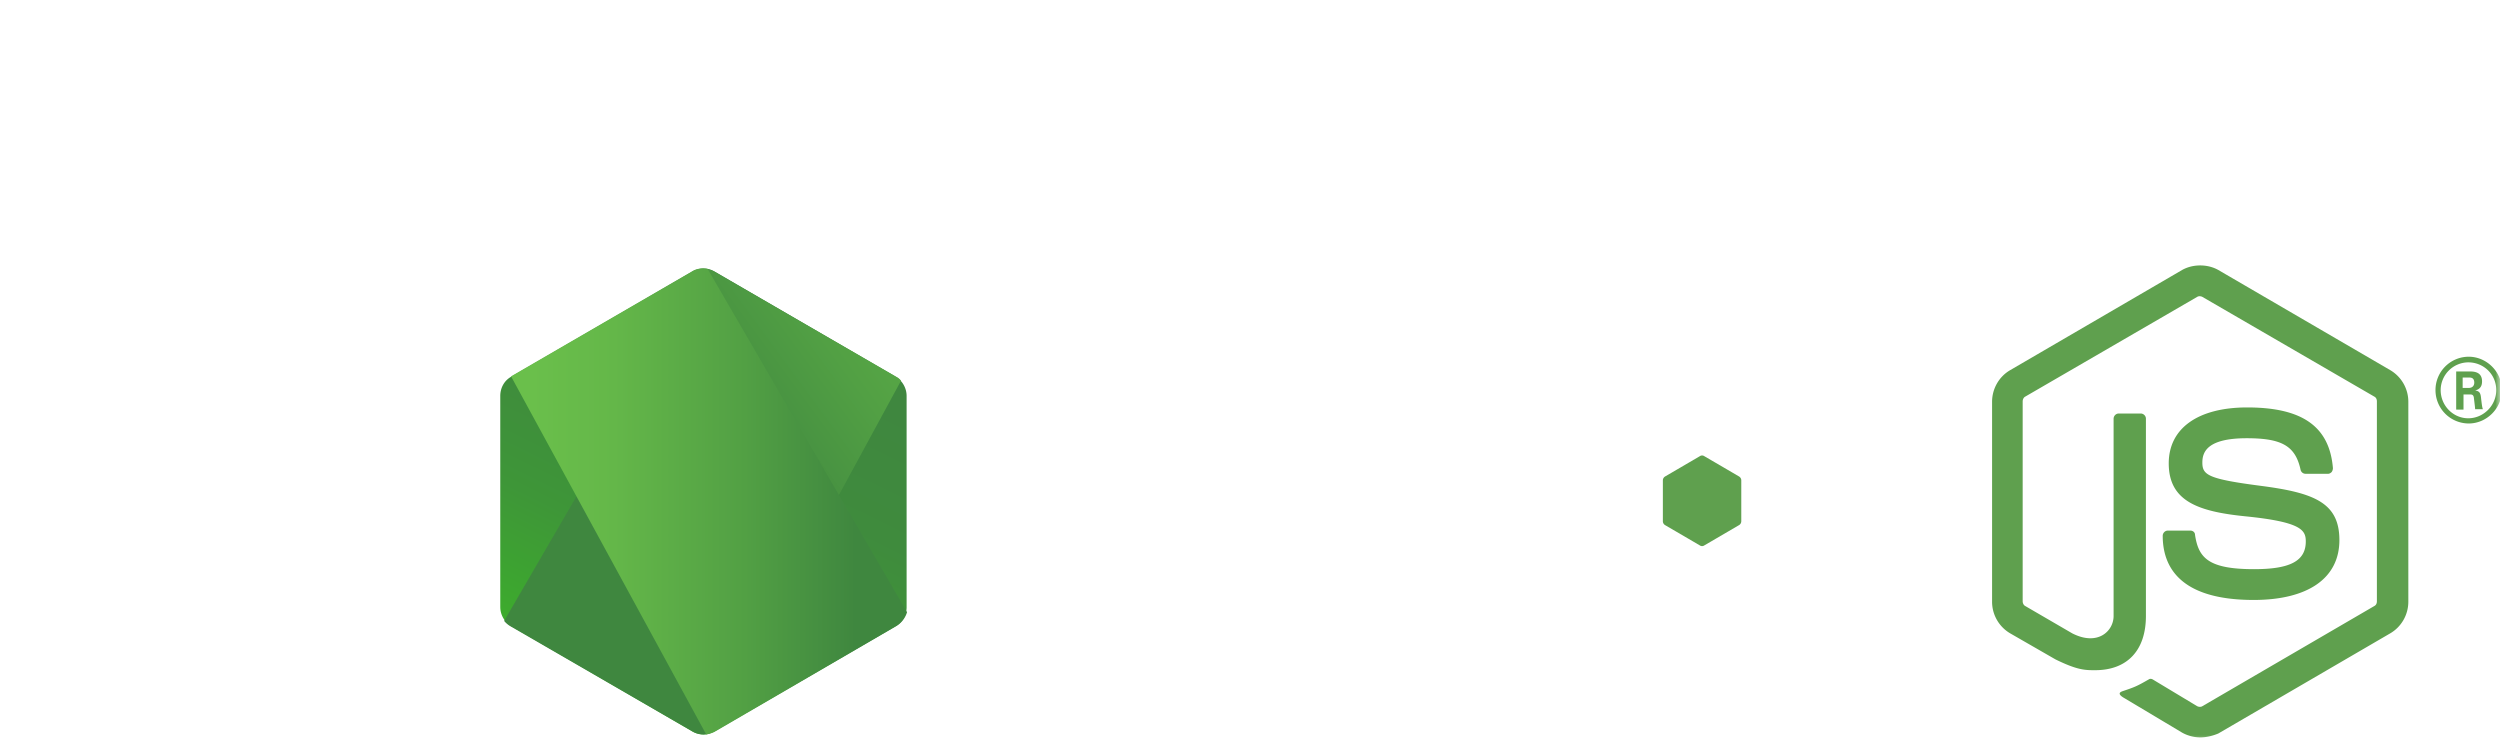 <svg width="267" height="80" fill="none" aria-label="Node.js logo" xmlns="http://www.w3.org/2000/svg" class="prefix__fill-[#333333] prefix__dark:fill-white prefix__index-module__YC5Knq__nodejsLogo"><mask id="prefix__a" style="mask-type:luminance" maskUnits="userSpaceOnUse" x="0" y="0" width="267" height="80"><path d="M267 0H0v79.378h267V0z" fill="#000"/></mask><g mask="url(#prefix__a)"><path d="M234.983 78.755a4.012 4.012 0 01-1.933-.51l-6.121-3.658c-.921-.51-.46-.695-.184-.787 1.242-.417 1.472-.51 2.761-1.25.138-.093.322-.047.46.046l4.694 2.825c.184.092.414.092.552 0l18.363-10.698c.183-.092.277-.277.277-.509V42.867c0-.232-.094-.417-.277-.51l-18.363-10.65c-.184-.093-.414-.093-.552 0l-18.362 10.65c-.184.093-.276.324-.276.51v21.347c0 .186.092.417.276.51l5.016 2.917c2.715 1.39 4.418-.232 4.418-1.852v-21.07c0-.278.23-.556.553-.556h2.347c.276 0 .552.232.552.556v21.07c0 3.658-1.979 5.788-5.431 5.788-1.058 0-1.886 0-4.234-1.157l-4.832-2.779a3.914 3.914 0 01-1.933-3.38V42.912c0-1.39.737-2.686 1.933-3.38l18.363-10.697c1.15-.649 2.715-.649 3.865 0l18.363 10.696a3.913 3.913 0 011.932 3.381V64.26c0 1.39-.736 2.686-1.932 3.381l-18.363 10.697c-.552.232-1.242.417-1.932.417z" fill="#5FA04E"/><path d="M240.69 64.075c-8.055 0-9.712-3.705-9.712-6.854 0-.277.23-.555.552-.555h2.393c.277 0 .507.185.507.463.368 2.454 1.426 3.658 6.305 3.658 3.866 0 5.523-.88 5.523-2.963 0-1.204-.462-2.084-6.49-2.686-5.016-.51-8.146-1.621-8.146-5.65 0-3.75 3.13-5.974 8.376-5.974 5.892 0 8.791 2.038 9.159 6.484a.757.757 0 01-.137.416c-.094.093-.231.186-.371.186h-2.439a.54.54 0 01-.505-.417c-.553-2.547-1.98-3.38-5.753-3.38-4.234 0-4.74 1.481-4.74 2.593 0 1.342.598 1.76 6.305 2.5 5.66.741 8.33 1.806 8.33 5.788 0 4.076-3.36 6.391-9.157 6.391zM267.2 41.662c0 1.945-1.612 3.566-3.546 3.566a3.556 3.556 0 01-3.543-3.566 3.556 3.556 0 013.543-3.565c1.888 0 3.546 1.574 3.546 3.565zm-6.536 0c0 1.667 1.335 3.01 2.944 3.01 1.658 0 2.993-1.39 2.993-3.01 0-1.667-1.335-2.963-2.993-2.963a2.975 2.975 0 00-2.944 2.963zm1.657-1.991h1.381c.46 0 1.381 0 1.381 1.065 0 .74-.462.88-.739.973.554.046.599.416.645.926.046.324.094.88.185 1.065h-.83c0-.186-.137-1.204-.137-1.25-.045-.232-.137-.325-.413-.325h-.691v1.62h-.782v-4.074zm.736 1.76h.597c.508 0 .599-.37.599-.556 0-.556-.368-.556-.599-.556h-.642v1.112h.045z" fill="#5FA04E"/><path clip-rule="evenodd" d="M43.674 41.954c0-.834-.46-1.62-1.197-2.038L23.01 28.572c-.322-.185-.69-.278-1.058-.324h-.184c-.368 0-.736.139-1.059.324l-19.512 11.3A2.378 2.378 0 000 41.953l.046 30.378c0 .416.23.833.598 1.018.368.232.829.232 1.15 0l11.598-6.668a2.358 2.358 0 001.197-2.037V50.428c0-.833.46-1.62 1.196-2.037l4.924-2.871a2.218 2.218 0 011.197-.325c.414 0 .828.093 1.15.325l4.925 2.87a2.358 2.358 0 011.196 2.038v14.217c0 .833.46 1.62 1.197 2.037l11.505 6.668c.368.232.828.232 1.197 0 .368-.185.598-.602.598-1.018V41.954zM137.465.139c-.369-.185-.829-.185-1.151 0-.368.231-.598.602-.598 1.019v30.1a.89.89 0 01-.415.74.875.875 0 01-.828 0l-4.878-2.825a2.36 2.36 0 00-2.347 0L107.735 40.52a2.359 2.359 0 00-1.196 2.037V65.2c0 .834.46 1.621 1.196 2.038l19.513 11.345a2.36 2.36 0 002.347 0l19.513-11.345a2.359 2.359 0 001.196-2.038V8.752c0-.88-.46-1.667-1.196-2.084L137.465.138zm-1.795 57.606c0 .232-.092.417-.276.51l-6.674 3.89a.678.678 0 01-.598 0l-6.673-3.89c-.184-.093-.276-.325-.276-.51v-7.78c0-.231.092-.416.276-.509l6.673-3.89a.678.678 0 01.598 0l6.674 3.89c.184.093.276.324.276.51v7.78zM202.398 49.78c.737-.417 1.151-1.204 1.151-2.038v-5.51c0-.834-.46-1.62-1.151-2.037l-19.375-11.3a2.358 2.358 0 00-2.347 0l-19.512 11.346a2.358 2.358 0 00-1.197 2.037v22.645c0 .833.46 1.62 1.197 2.037l19.374 11.114c.737.416 1.611.416 2.301 0l11.736-6.576c.368-.185.598-.602.598-1.019 0-.416-.23-.833-.598-1.018L174.97 58.115c-.368-.231-.598-.602-.598-1.018v-7.085c0-.417.23-.834.598-1.02l6.121-3.518a1.117 1.117 0 011.196 0l6.121 3.519c.368.231.598.602.598 1.019v5.556c0 .417.23.834.599 1.02.368.23.828.23 1.196 0l11.597-6.808z"/><path fill-rule="evenodd" clip-rule="evenodd" d="M181.551 48.715a.417.417 0 01.461 0l3.727 2.177c.138.092.23.231.23.417v4.352a.487.487 0 01-.23.417l-3.727 2.177a.417.417 0 01-.461 0l-3.727-2.177a.487.487 0 01-.23-.417V51.31c0-.185.092-.325.23-.417l3.727-2.177z" fill="#5FA04E"/><path d="M76.301 28.988a2.36 2.36 0 00-2.347 0L54.579 40.241c-.736.417-1.15 1.204-1.15 2.038V64.83c0 .834.46 1.62 1.15 2.038L73.954 78.12a2.36 2.36 0 002.347 0l19.375-11.252c.736-.417 1.15-1.204 1.15-2.038V42.279c0-.834-.46-1.621-1.15-2.038L76.3 28.988z" fill="url(#prefix__paint0_linear_1803_3458)"/><path d="M95.722 40.241L76.255 28.988a3.176 3.176 0 00-.598-.231L53.843 66.312c.184.231.414.417.644.556L73.954 78.12c.553.324 1.197.417 1.795.232l20.48-37.694a1.44 1.44 0 00-.507-.417z" fill="url(#prefix__paint1_linear_1803_3458)"/><path d="M95.722 66.867a2.63 2.63 0 001.15-1.482L75.566 28.71c-.552-.093-1.15-.047-1.656.278l-19.33 11.206 20.848 38.25c.276-.047.598-.14.875-.278l19.42-11.3z" fill="url(#prefix__paint2_linear_1803_3458)"/></g><defs><linearGradient id="prefix__paint0_linear_1803_3458" x1="83.018" y1="37.369" x2="65.325" y2="73.241" gradientUnits="userSpaceOnUse"><stop stop-color="#3F873F"/><stop offset=".33" stop-color="#3F8B3D"/><stop offset=".637" stop-color="#3E9638"/><stop offset=".934" stop-color="#3DA92E"/><stop offset="1" stop-color="#3DAE2B"/></linearGradient><linearGradient id="prefix__paint1_linear_1803_3458" x1="72.183" y1="56.188" x2="121.552" y2="19.937" gradientUnits="userSpaceOnUse"><stop offset=".138" stop-color="#3F873F"/><stop offset=".402" stop-color="#52A044"/><stop offset=".713" stop-color="#64B749"/><stop offset=".908" stop-color="#6ABF4B"/></linearGradient><linearGradient id="prefix__paint2_linear_1803_3458" x1="52.719" y1="53.546" x2="97.551" y2="53.546" gradientUnits="userSpaceOnUse"><stop offset=".092" stop-color="#6ABF4B"/><stop offset=".287" stop-color="#64B749"/><stop offset=".598" stop-color="#52A044"/><stop offset=".862" stop-color="#3F873F"/></linearGradient></defs></svg>